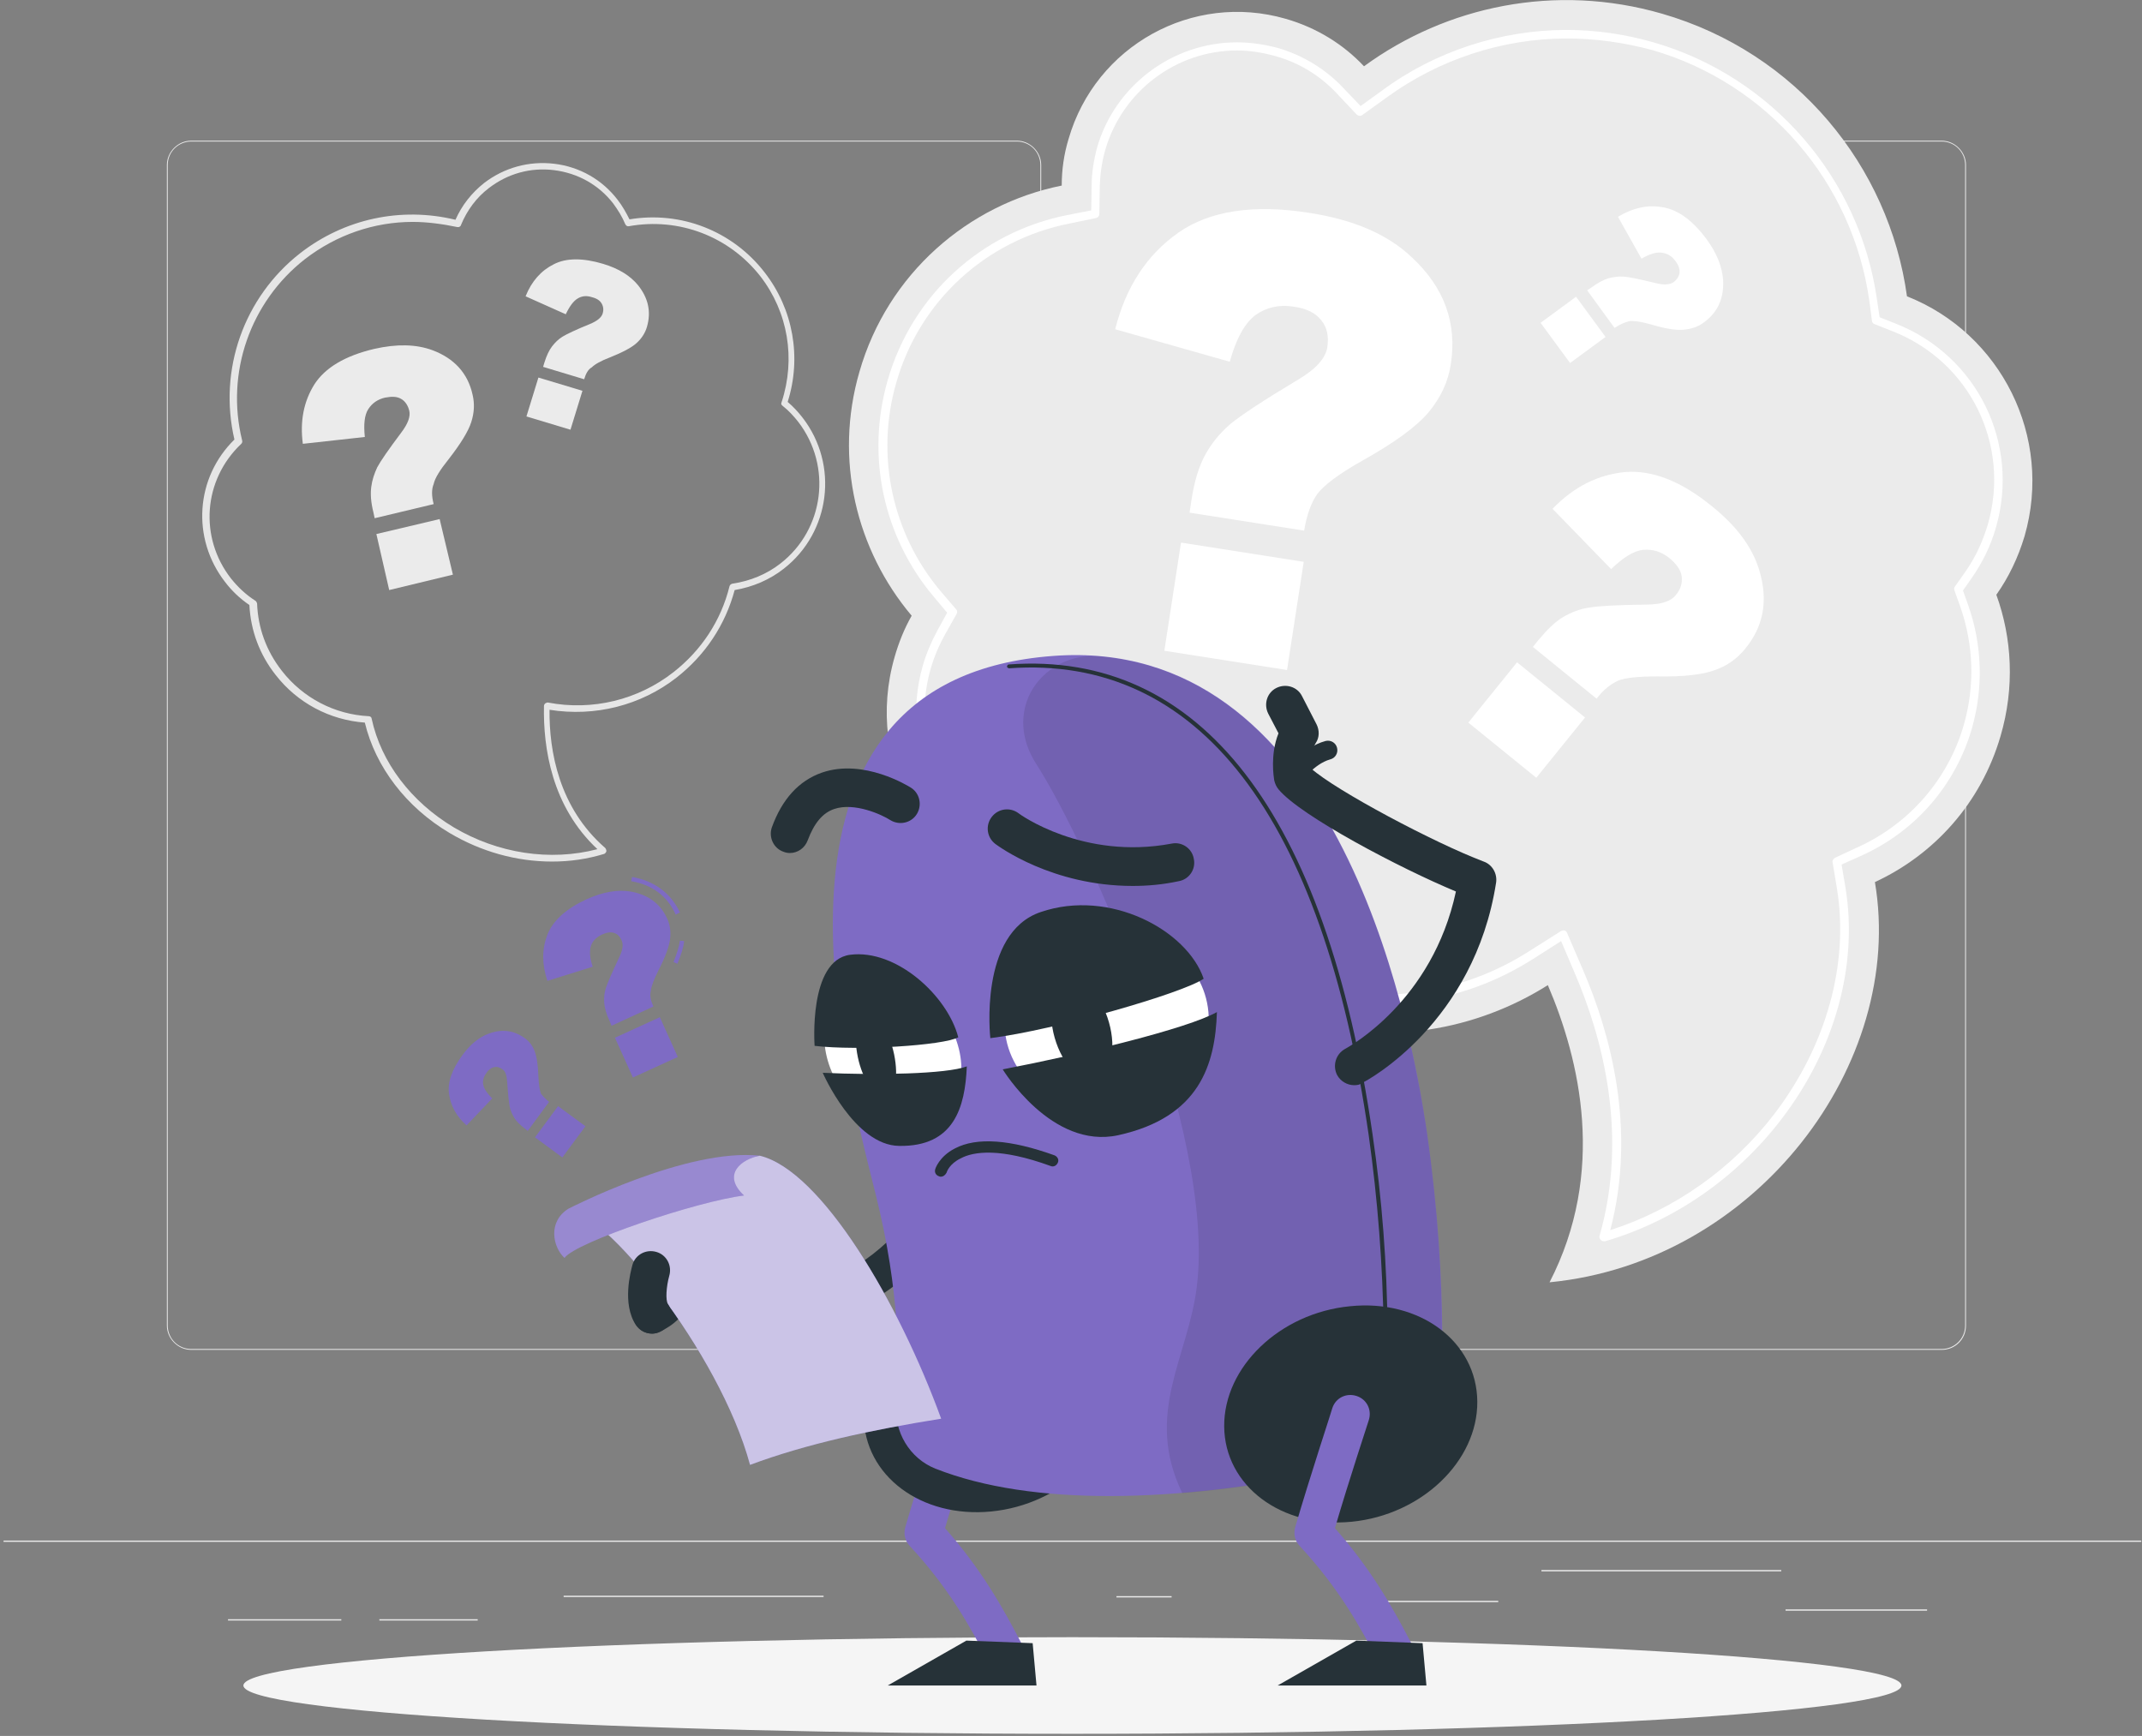 <svg width="501" height="406" viewBox="0 0 501 406" fill="none" xmlns="http://www.w3.org/2000/svg">
<rect x="0" y="0" width="501" height="406" fill="#808080" stroke="none"/>
<g clip-path="url(#clip0_496:6332)">
<path d="M500.831 360.301H0.831V360.601H500.831V360.301Z" fill="#EBEBEB"/>
<path d="M450.731 376.4H417.631V376.7H450.731V376.4Z" fill="#EBEBEB"/>
<path d="M274.031 373.301H261.131V373.601H274.031V373.301Z" fill="#EBEBEB"/>
<path d="M350.431 374.4H323.331V374.7H350.431V374.4Z" fill="#EBEBEB"/>
<path d="M416.631 367.2H360.531V367.5H416.631V367.2Z" fill="#EBEBEB"/>
<path d="M79.831 378.7H53.331V379H79.831V378.7Z" fill="#EBEBEB"/>
<path d="M111.731 378.7H88.731V379H111.731V378.7Z" fill="#EBEBEB"/>
<path d="M192.631 373.2H131.831V373.5H192.631V373.2Z" fill="#EBEBEB"/>
<path d="M237.831 315.7H44.731C41.631 315.7 39.031 313.1 39.031 310V38.6C39.031 35.5 41.631 32.9 44.731 32.9H237.831C240.931 32.9 243.531 35.5 243.531 38.6V310C243.531 313.2 241.031 315.7 237.831 315.7ZM44.731 33.1C41.731 33.1 39.231 35.5 39.231 38.6V310C39.231 313 41.631 315.5 44.731 315.5H237.831C240.831 315.5 243.331 313.1 243.331 310V38.6C243.331 35.6 240.931 33.1 237.831 33.1H44.731Z" fill="#EBEBEB"/>
<path d="M454.131 315.7H261.031C257.931 315.7 255.331 313.1 255.331 310V38.6C255.331 35.5 257.931 32.9 261.031 32.9H454.131C457.231 32.9 459.831 35.5 459.831 38.6V310C459.831 313.2 457.331 315.7 454.131 315.7ZM261.031 33.1C258.031 33.1 255.531 35.5 255.531 38.6V310C255.531 313 257.931 315.5 261.031 315.5H454.131C457.131 315.5 459.631 313.1 459.631 310V38.6C459.631 35.6 457.231 33.1 454.131 33.1H261.031Z" fill="#EBEBEB"/>
<path d="M467.931 172.1C471.231 160.8 470.631 149.3 466.931 139.1C469.831 135 472.031 130.4 473.531 125.4C480.231 102.2 468.031 78 446.031 69.3C441.831 38.9 420.231 12.3 388.731 3.2C363.831 -4 338.331 1.4 319.031 15.5C314.231 10.4 308.031 6.5 300.731 4.4C278.931 -1.9 256.231 10.7 249.931 32.5C248.831 36.1 248.331 39.8 248.331 43.4C226.431 47.8 207.631 64 201.031 86.9C195.031 107.5 200.331 128.7 213.231 144C211.531 147 210.231 150.2 209.231 153.7C202.131 178.4 216.331 204.3 241.131 211.4C249.331 213.8 257.531 213.8 265.231 211.9C274.331 224.4 287.531 234.2 303.531 238.8C324.131 244.7 345.231 241 362.031 230.4C369.531 247.9 375.731 274.1 362.431 299.9C410.731 295.2 445.731 248.8 438.531 206.3C452.331 199.9 463.331 187.9 467.931 172.1Z" fill="#EBEBEB"/>
<path d="M375.131 290.3C374.831 290.3 374.631 290.2 374.431 290C374.131 289.7 374.031 289.4 374.131 289C380.931 265.3 374.731 242.5 368.331 227.6L365.131 220.1L358.231 224.5C347.731 231.1 335.731 234.7 323.431 234.7C317.331 234.7 311.331 233.8 305.431 232.1C291.431 228.1 279.431 219.7 270.831 207.8L268.031 204L263.431 205.1C256.731 206.8 249.631 206.6 242.931 204.7C232.731 201.8 224.331 195.1 219.231 185.8C214.131 176.5 212.931 165.8 215.831 155.7C216.631 152.9 217.831 150.1 219.231 147.5L221.531 143.3L218.431 139.6C206.531 125.5 202.531 106.6 207.631 88.9C213.331 69.1 229.431 54.3 249.631 50.3L255.231 49.2L255.331 43.5C255.331 40.4 255.831 37.4 256.631 34.4C260.831 20 274.231 9.9 289.331 9.9C292.531 9.9 295.731 10.4 298.831 11.2C304.631 12.9 309.831 16 314.031 20.4L318.231 24.8L323.231 21.2C335.631 12 351.031 7 366.431 7C373.231 7 380.131 8 386.731 9.9C414.431 17.9 435.031 41.6 439.031 70.2L439.631 74.2L443.431 75.7C462.431 83.2 472.531 103.7 466.831 123.4C465.631 127.6 463.731 131.5 461.231 135.1L459.131 138.1L460.331 141.5C463.631 150.8 463.931 160.8 461.231 170.3C457.431 183.5 448.131 194.3 435.631 200L430.731 202.2L431.631 207.5C434.631 225.6 429.231 245.4 416.631 261.8C406.131 275.5 391.531 285.6 375.431 290.3C375.331 290.3 375.231 290.3 375.131 290.3ZM365.631 217.6C365.731 217.6 365.831 217.6 365.931 217.6C366.231 217.7 366.431 217.9 366.531 218.2L370.231 226.8C376.631 241.6 382.831 264.1 376.631 287.7C391.631 282.9 405.231 273.3 415.031 260.5C427.231 244.5 432.531 225.3 429.631 207.7L428.631 201.7C428.531 201.3 428.831 200.8 429.231 200.6L434.831 198C446.731 192.5 455.731 182.1 459.331 169.5C461.931 160.4 461.631 150.9 458.531 142L457.131 138.1C457.031 137.8 457.031 137.5 457.231 137.2L459.631 133.8C462.031 130.4 463.731 126.7 464.931 122.7C470.331 104 460.731 84.6 442.731 77.5L438.431 75.8C438.131 75.7 437.831 75.4 437.831 75L437.231 70.4C433.331 42.6 413.431 19.5 386.431 11.7C379.731 9.9 373.031 9 366.431 9C351.431 9 336.531 13.9 324.331 22.8L318.631 26.9C318.231 27.2 317.631 27.1 317.331 26.8L312.531 21.7C308.631 17.6 303.731 14.6 298.231 13.1C295.331 12.3 292.331 11.8 289.331 11.8C275.131 11.8 262.531 21.3 258.531 35C257.731 37.8 257.331 40.6 257.231 43.5L257.131 50C257.131 50.5 256.831 50.9 256.331 51L250.031 52.3C230.531 56.2 215.031 70.5 209.631 89.5C204.731 106.5 208.631 124.8 220.031 138.3L223.631 142.5C223.931 142.8 223.931 143.3 223.731 143.6L221.031 148.4C219.631 150.9 218.531 153.5 217.731 156.2C214.931 165.8 216.131 176 220.931 184.8C225.831 193.6 233.731 200 243.431 202.7C249.731 204.5 256.531 204.7 262.831 203.1L268.031 201.8C268.431 201.7 268.831 201.9 269.131 202.2L272.331 206.6C280.631 218.1 292.231 226.2 305.831 230.1C311.531 231.7 317.431 232.6 323.331 232.6C335.231 232.6 346.931 229.2 357.131 222.8L365.031 217.8C365.231 217.7 365.431 217.6 365.631 217.6Z" fill="white"/>
<path d="M305.031 124.1L278.231 119.9L278.631 117.2C279.331 112.6 280.431 109 281.931 106.3C283.431 103.6 285.331 101.3 287.731 99.2C290.131 97.2 295.431 93.7 303.431 88.9C307.731 86.4 310.031 83.8 310.431 81.3C310.831 78.7 310.431 76.6 309.031 74.9C307.731 73.2 305.531 72.1 302.431 71.7C299.131 71.2 296.131 71.9 293.631 73.7C291.131 75.6 289.131 79.2 287.631 84.6L260.831 77C263.331 67.1 268.231 59.6 275.631 54.4C282.931 49.3 293.231 47.7 306.331 49.8C316.631 51.4 324.531 54.8 330.131 60.1C337.831 67.2 340.831 75.6 339.331 85.2C338.731 89.2 337.031 92.9 334.231 96.3C331.431 99.7 326.231 103.5 318.531 107.8C313.231 110.8 309.731 113.4 308.131 115.5C306.631 117.6 305.631 120.5 305.031 124.1ZM276.231 126.9L304.931 131.4L301.031 156.7L272.331 152.2L276.231 126.9Z" fill="white"/>
<path d="M373.431 163.4L358.531 151.3L359.731 149.8C361.831 147.3 363.731 145.4 365.631 144.3C367.531 143.2 369.531 142.4 371.731 142.1C373.931 141.7 378.331 141.5 384.931 141.4C388.431 141.4 390.731 140.7 391.931 139.2C393.131 137.8 393.531 136.3 393.331 134.8C393.131 133.3 392.131 131.9 390.431 130.5C388.531 129 386.531 128.4 384.331 128.6C382.131 128.8 379.631 130.4 376.831 133.1L363.131 119C368.131 113.8 373.831 111 380.131 110.4C386.431 109.9 393.231 112.5 400.531 118.5C406.231 123.1 409.831 128 411.431 133.2C413.631 140.3 412.531 146.5 408.131 151.8C406.331 154 404.031 155.7 401.131 156.7C398.231 157.8 393.731 158.3 387.531 158.2C383.231 158.2 380.131 158.5 378.431 159.2C376.731 160 375.031 161.3 373.431 163.4ZM354.831 154.9L370.731 167.8L359.331 181.9L343.431 169L354.831 154.9Z" fill="white"/>
<path d="M377.631 76.7L371.231 67.9L372.131 67.3C373.631 66.2 374.931 65.5 376.131 65.1C377.331 64.8 378.531 64.6 379.831 64.7C381.131 64.8 383.531 65.3 387.231 66.2C389.131 66.7 390.531 66.6 391.431 66C392.231 65.4 392.731 64.6 392.831 63.8C392.931 63 392.631 62 391.831 61C391.031 59.9 390.031 59.3 388.731 59.1C387.431 58.9 385.831 59.4 383.931 60.5L378.431 50.7C381.931 48.6 385.531 47.8 389.031 48.5C392.531 49.1 395.931 51.6 399.131 55.9C401.631 59.3 402.831 62.5 403.031 65.6C403.231 69.8 401.731 73.1 398.531 75.4C397.231 76.4 395.731 76.9 393.931 77.1C392.131 77.3 389.631 76.9 386.231 75.9C383.831 75.2 382.131 75 381.131 75.1C379.931 75.4 378.831 75.9 377.631 76.7ZM368.631 69.4L375.531 78.8L367.231 84.9L360.331 75.5L368.631 69.4Z" fill="white"/>
<path d="M129.131 201.5C120.831 201.5 112.531 199.2 105.131 194.8C95.031 188.8 87.831 179.4 85.331 169C77.131 168.4 69.531 164.4 64.431 157.8C60.731 153.1 58.631 147.5 58.331 141.5C56.131 140 54.231 138.2 52.631 136.1C44.731 125.9 45.731 111.7 54.831 102.8C51.031 86.499 57.031 69.499 70.231 59.2C80.531 51.2 93.731 48.3 106.531 51.4C108.031 47.999 110.331 45.099 113.231 42.8C117.931 39.2 123.731 37.599 129.631 38.3C135.531 38.999 140.831 41.999 144.431 46.7C145.531 48.099 146.431 49.7 147.231 51.3C159.231 49.3 171.331 53.999 178.831 63.7C185.531 72.299 187.531 83.6 184.231 93.999C185.531 95.1 186.731 96.4 187.731 97.7C196.231 108.7 194.231 124.5 183.331 133C180.031 135.6 176.031 137.3 171.831 138C169.631 146.2 164.931 153.2 158.331 158.4C149.931 165 139.131 167.7 128.531 166C128.431 175.7 130.731 188.9 141.531 198.3C141.731 198.5 141.831 198.8 141.831 199.1C141.731 199.4 141.531 199.6 141.331 199.7C137.431 200.9 133.331 201.5 129.131 201.5ZM96.531 51.9C87.531 51.9 78.731 54.9 71.331 60.599C58.531 70.6 52.731 87.2 56.631 103C56.731 103.3 56.631 103.6 56.431 103.8C47.531 112.2 46.531 125.7 54.031 135.3C55.631 137.3 57.531 139.1 59.731 140.5C59.931 140.6 60.031 140.9 60.131 141.1C60.331 146.9 62.331 152.3 65.931 156.9C70.831 163.2 78.231 167.1 86.231 167.5C86.631 167.5 86.931 167.8 86.931 168.1C89.131 178.3 96.131 187.5 106.131 193.5C116.431 199.6 128.631 201.5 139.731 198.6C129.031 188.6 127.031 174.9 127.231 165.1C127.231 164.9 127.331 164.7 127.531 164.5C127.731 164.4 127.931 164.3 128.131 164.3C138.531 166.3 149.231 163.7 157.531 157.2C164.031 152.1 168.631 145.2 170.631 137.1C170.731 136.8 170.931 136.6 171.331 136.5C175.431 135.9 179.331 134.3 182.531 131.8C192.831 123.8 194.631 109 186.731 98.7C185.631 97.299 184.431 95.999 183.031 94.9C182.731 94.7 182.631 94.4 182.831 93.999C186.131 83.9 184.331 72.999 177.831 64.6C170.531 55.3 158.831 50.8 147.131 52.9C146.731 52.999 146.431 52.8 146.231 52.4C145.531 50.7 144.531 49.099 143.431 47.599C140.031 43.2 135.131 40.499 129.631 39.8C124.131 39.099 118.731 40.599 114.331 43.999C111.431 46.2 109.231 49.2 107.831 52.599C107.731 52.999 107.331 53.2 106.931 53.099C103.531 52.4 100.031 51.9 96.531 51.9Z" fill="#E6E6E6"/>
<path d="M101.431 117.899L87.631 121.199L87.331 119.799C86.731 117.399 86.631 115.499 86.831 113.899C87.031 112.299 87.531 110.799 88.231 109.299C89.031 107.799 90.831 105.199 93.831 101.199C95.431 99.099 96.031 97.399 95.731 96.099C95.431 94.799 94.731 93.799 93.831 93.299C92.831 92.699 91.631 92.699 90.031 92.999C88.331 93.399 87.031 94.299 86.131 95.699C85.231 97.099 85.031 99.299 85.331 102.199L70.831 103.799C70.131 98.499 71.031 93.899 73.531 89.899C76.031 85.999 80.731 83.199 87.531 81.599C92.831 80.399 97.331 80.499 101.131 81.899C106.231 83.799 109.431 87.299 110.531 92.299C111.031 94.399 110.931 96.499 110.231 98.699C109.531 100.899 107.731 103.799 104.931 107.399C102.931 109.899 101.731 111.799 101.431 113.199C100.931 114.399 100.931 115.999 101.431 117.899ZM88.031 124.899L102.831 121.399L105.931 134.399L91.031 137.999L88.031 124.899Z" fill="#EBEBEB"/>
<path d="M136.631 88.7L127.031 85.8L127.331 84.8C127.831 83.2 128.431 81.9 129.131 81C129.831 80.1 130.631 79.3 131.631 78.7C132.631 78.1 134.731 77.1 137.931 75.8C139.631 75.1 140.631 74.3 140.931 73.4C141.231 72.5 141.131 71.7 140.731 71C140.331 70.3 139.631 69.8 138.431 69.5C137.231 69.1 136.131 69.2 135.131 69.8C134.131 70.4 133.231 71.6 132.331 73.5L122.931 69.3C124.331 65.8 126.531 63.3 129.531 61.8C132.431 60.3 136.331 60.3 141.031 61.7C144.731 62.8 147.431 64.5 149.231 66.7C151.631 69.7 152.331 72.9 151.331 76.4C150.931 77.8 150.131 79.1 148.931 80.2C147.731 81.3 145.631 82.4 142.631 83.6C140.531 84.4 139.131 85.2 138.431 85.9C137.531 86.4 137.031 87.4 136.631 88.7ZM125.931 88.3L136.231 91.4L133.431 100.5L123.131 97.4L125.931 88.3Z" fill="#EBEBEB"/>
<path d="M250.831 405.5C357.919 405.5 444.731 400.441 444.731 394.2C444.731 387.96 357.919 382.9 250.831 382.9C143.743 382.9 56.931 387.96 56.931 394.2C56.931 400.441 143.743 405.5 250.831 405.5Z" fill="#F5F5F5"/>
<path d="M158.431 225.4L157.531 225C158.331 223 158.831 221.4 159.031 220L160.031 220.1C159.831 221.6 159.331 223.3 158.431 225.4ZM158.031 213.9C156.131 209.6 152.531 206.9 147.631 206.1L147.831 205.1C153.031 206 156.931 208.9 159.031 213.4L158.031 213.9Z" fill="#7E6BC4"/>
<path d="M152.831 235.4L143.031 239.9L142.631 238.9C141.831 237.2 141.431 235.8 141.331 234.6C141.231 233.4 141.331 232.2 141.731 231C142.131 229.8 143.131 227.5 144.731 224.1C145.631 222.3 145.831 221 145.431 220C145.031 219.1 144.431 218.4 143.631 218.2C142.831 217.9 141.831 218.1 140.731 218.6C139.531 219.2 138.631 220 138.231 221.2C137.831 222.4 137.931 224 138.631 226.1L128.031 229.4C126.731 225.5 126.731 222 128.031 218.6C129.331 215.3 132.431 212.5 137.231 210.3C141.031 208.6 144.431 208 147.431 208.5C151.531 209.2 154.431 211.3 156.031 214.8C156.731 216.3 156.931 217.9 156.731 219.6C156.531 221.3 155.631 223.8 154.031 226.9C152.931 229.1 152.331 230.7 152.231 231.7C151.931 232.9 152.231 234.1 152.831 235.4ZM143.831 242.7L154.331 237.9L158.531 247.2L148.031 252L143.831 242.7Z" fill="#7E6BC4"/>
<path d="M128.431 257.7L123.431 264.5L122.831 264C121.631 263.1 120.831 262.3 120.331 261.5C119.831 260.7 119.431 259.8 119.231 258.9C119.031 257.9 118.831 256 118.631 253.1C118.531 251.6 118.231 250.5 117.531 250.1C116.831 249.6 116.231 249.4 115.531 249.6C114.931 249.7 114.231 250.2 113.731 251C113.131 251.8 112.831 252.8 113.031 253.7C113.231 254.7 113.931 255.7 115.131 256.9L109.131 263.2C106.731 261.1 105.431 258.6 105.031 255.9C104.631 253.1 105.731 250.1 108.131 246.8C110.031 244.2 112.131 242.5 114.431 241.7C117.531 240.6 120.231 241 122.731 242.8C123.731 243.5 124.531 244.5 125.031 245.8C125.531 247.1 125.831 249 125.931 251.8C126.031 253.7 126.231 255 126.531 255.8C126.931 256.3 127.531 257 128.431 257.7ZM125.131 266L130.531 258.7L136.931 263.4L131.531 270.7L125.131 266Z" fill="#7E6BC4"/>
<path d="M234.931 390.601C233.331 390.601 231.731 389.701 230.931 388.201C226.931 380.401 221.831 371.301 212.731 361.501C211.631 360.301 211.331 358.701 211.731 357.201C215.131 345.501 220.431 329.501 220.431 329.301C221.231 326.901 223.731 325.701 226.131 326.501C228.531 327.301 229.731 329.801 228.931 332.201C228.931 332.301 224.331 346.101 221.031 357.401C229.431 366.901 234.531 375.901 238.831 384.201C239.931 386.401 239.131 389.101 236.931 390.201C236.331 390.401 235.631 390.601 234.931 390.601Z" fill="#7E6BC4"/>
<path d="M242.431 394.2H207.631L226.031 383.7L241.531 384.3L242.431 394.2Z" fill="#263238"/>
<path d="M261.231 325.4C261.331 339.3 248.231 351.9 231.831 353.5C215.431 355.1 202.131 345.1 202.031 331.2C201.931 317.3 215.031 304.7 231.431 303.1C247.731 301.4 261.131 311.4 261.231 325.4Z" fill="#263238"/>
<path d="M152.531 311.901C150.731 311.901 149.131 310.901 148.431 309.101C147.531 306.801 148.531 304.201 150.831 303.201C153.431 302.101 153.831 299.501 153.831 299.401C154.031 297.401 155.531 295.801 157.531 295.401C158.631 295.201 159.631 294.901 160.831 294.601C166.931 292.801 174.431 290.601 198.131 297.301C221.531 284.201 221.731 259.701 221.731 258.601C221.731 256.101 223.731 254.101 226.231 254.101C228.731 254.101 230.731 256.101 230.731 258.501C230.731 259.801 230.631 290.601 200.731 306.001C199.731 306.501 198.531 306.601 197.431 306.301C174.831 299.801 168.431 301.601 163.331 303.101C162.831 303.201 162.431 303.401 161.931 303.501C160.831 306.301 158.531 309.601 154.331 311.401C153.631 311.801 153.031 311.901 152.531 311.901Z" fill="#263238"/>
<path d="M204.931 279.8C196.431 246 173.731 158.7 246.431 153.4C311.631 148.6 329.531 235.4 333.831 265.4C336.331 282.9 337.231 298.8 337.331 311.2C337.531 327.2 326.231 341 310.531 344.2C275.031 351.4 241.431 352.4 218.831 343.5C212.731 341.1 209.031 334.8 209.631 328.3C210.431 318.7 210.431 302 204.931 279.8Z" fill="#7E6BC4"/>
<path opacity="0.1" d="M333.831 265.501C329.731 237.201 313.631 158.501 257.131 153.501C250.531 152.901 244.131 156.201 241.031 162.001C238.531 166.901 238.631 172.801 242.331 178.601C254.731 197.901 284.431 264.601 279.931 300.901C277.931 317.401 267.531 330.601 276.531 349.201C287.431 348.301 298.831 346.601 310.431 344.201C326.131 341.001 337.331 327.201 337.231 311.201C337.231 298.901 336.331 283.001 333.831 265.501Z" fill="black"/>
<path d="M324.031 311.7C323.831 311.7 323.631 311.5 323.631 311.3C323.431 295.8 322.231 280.5 320.131 265.5C309.331 190.8 280.231 153.1 236.031 156.3C235.831 156.3 235.531 156.1 235.531 155.9C235.531 155.7 235.731 155.4 235.931 155.4C280.731 152.1 310.131 190.1 321.031 265.3C323.231 280.3 324.431 295.7 324.531 311.2C324.531 311.5 324.331 311.7 324.031 311.7Z" fill="#263238"/>
<path d="M345.531 327.801C345.631 341.701 332.531 354.301 316.131 355.901C299.731 357.501 286.431 347.501 286.331 333.601C286.231 319.701 299.331 307.101 315.731 305.501C332.131 303.801 345.431 313.801 345.531 327.801Z" fill="#263238"/>
<path d="M326.131 390.601C324.531 390.601 322.931 389.701 322.131 388.201C318.131 380.401 313.031 371.301 303.931 361.501C302.831 360.301 302.531 358.701 302.931 357.201C306.331 345.501 311.631 329.501 311.631 329.301C312.431 326.901 314.931 325.701 317.331 326.501C319.731 327.301 320.931 329.801 320.131 332.201C320.131 332.301 315.531 346.101 312.231 357.401C320.631 366.901 325.731 375.901 330.031 384.201C331.131 386.401 330.331 389.101 328.131 390.201C327.531 390.401 326.831 390.601 326.131 390.601Z" fill="#7E6BC4"/>
<path d="M316.731 253.801C315.131 253.801 313.531 252.901 312.731 251.401C311.631 249.201 312.431 246.501 314.631 245.301C315.531 244.801 335.031 234.201 340.531 208.501C327.531 203.101 304.131 190.801 299.031 184.601C298.531 184.001 298.231 183.301 298.031 182.501C297.931 181.801 297.031 176.501 299.031 171.501L296.631 166.901C295.531 164.701 296.331 162.001 298.531 160.901C300.731 159.801 303.431 160.601 304.531 162.801L307.931 169.401C308.631 170.801 308.631 172.501 307.731 173.801C306.631 175.501 306.531 178.101 306.631 179.701C312.431 184.901 335.631 197.201 347.031 201.501C349.031 202.201 350.231 204.301 349.931 206.401C344.831 239.201 319.831 252.701 318.731 253.201C318.131 253.701 317.431 253.801 316.731 253.801Z" fill="#263238"/>
<path d="M302.431 184.101C302.031 184.101 301.631 184.001 301.231 183.701C300.231 183.001 299.931 181.601 300.531 180.601C300.731 180.401 304.431 174.801 310.031 173.301C311.231 173.001 312.431 173.701 312.731 174.901C313.031 176.101 312.331 177.301 311.131 177.601C307.231 178.701 304.231 183.001 304.231 183.101C303.831 183.701 303.131 184.101 302.431 184.101Z" fill="#263238"/>
<path d="M333.631 394.2H298.831L317.231 383.7L332.731 384.3L333.631 394.2Z" fill="#263238"/>
<path d="M260.728 260.216C273.876 259.053 283.686 248.521 282.64 236.693C281.593 224.865 270.085 216.22 256.937 217.384C243.789 218.548 233.979 229.08 235.026 240.907C236.073 252.735 247.58 261.38 260.728 260.216Z" fill="white"/>
<path d="M256.316 252.437C259.822 251.439 261.191 245.462 259.375 239.089C257.559 232.715 253.246 228.358 249.74 229.357C246.235 230.355 244.865 236.332 246.681 242.705C248.497 249.079 252.811 253.436 256.316 252.437Z" fill="#263238"/>
<path d="M231.631 242.801C246.731 240.901 276.631 232.301 281.531 228.901C277.631 217.501 259.531 207.801 243.431 213.301C228.831 218.201 231.631 242.801 231.631 242.801Z" fill="#263238"/>
<path d="M234.531 250.101C253.231 246.501 277.631 240.601 284.631 236.701C284.231 248.901 280.631 261.301 261.531 265.501C245.931 268.901 234.531 250.101 234.531 250.101Z" fill="#263238"/>
<path d="M224.831 248.9C225.431 258.5 218.731 265.001 209.831 263.601C201.031 262.101 193.431 253.201 192.831 243.601C192.231 234.001 198.931 227.5 207.831 228.9C216.631 230.4 224.231 239.4 224.831 248.9Z" fill="white"/>
<path d="M209.131 246.601C210.231 252.001 209.331 256.401 206.931 256.601C204.631 256.801 201.731 252.501 200.631 247.201C199.531 241.801 200.431 237.401 202.831 237.201C205.231 237.001 208.031 241.301 209.131 246.601Z" fill="#263238"/>
<path d="M190.531 244.601C200.631 245.801 220.731 244.501 224.131 242.601C221.631 232.901 209.631 221.901 198.831 223.301C189.031 224.601 190.531 244.601 190.531 244.601Z" fill="#263238"/>
<path d="M192.431 250.9C205.031 251.5 221.431 251.2 226.131 249.4C225.731 259 223.131 268.2 210.331 268C199.831 267.9 192.431 250.9 192.431 250.9Z" fill="#263238"/>
<path d="M264.931 207.2C246.031 207.2 233.531 197.9 232.831 197.4C230.831 195.9 230.431 193.101 231.931 191.101C233.431 189.101 236.231 188.7 238.231 190.2C238.431 190.4 253.331 201.201 274.031 197.301C276.431 196.801 278.831 198.4 279.231 200.9C279.731 203.3 278.131 205.701 275.631 206.101C271.931 206.901 268.331 207.2 264.931 207.2Z" fill="#263238"/>
<path d="M184.731 199.5C184.231 199.5 183.731 199.4 183.231 199.2C180.931 198.4 179.731 195.8 180.531 193.5C182.931 186.9 186.831 182.6 192.231 180.7C202.031 177.3 212.531 183.9 213.031 184.2C215.131 185.5 215.731 188.3 214.431 190.4C213.131 192.5 210.331 193.1 208.231 191.8C206.231 190.5 199.831 187.6 195.131 189.2C192.431 190.1 190.431 192.5 188.931 196.5C188.231 198.4 186.531 199.5 184.731 199.5Z" fill="#263238"/>
<path d="M220.031 275.2C219.931 275.2 219.831 275.2 219.631 275.1C218.931 274.9 218.531 274.2 218.731 273.5C218.731 273.4 219.631 270.5 223.331 268.6C228.431 265.9 236.331 266.5 246.631 270.2C247.331 270.5 247.731 271.2 247.431 271.9C247.131 272.6 246.431 273 245.731 272.7C233.931 268.4 227.731 269.3 224.731 270.9C222.031 272.2 221.431 274.1 221.431 274.2C221.131 274.8 220.631 275.2 220.031 275.2Z" fill="#263238"/>
<path d="M177.731 270.301C151.631 272.601 132.931 283.501 132.931 283.501C140.631 282.001 168.331 316.201 175.431 342.601C188.531 337.701 203.831 334.401 220.131 331.801C210.231 304.601 192.131 273.801 177.731 270.301Z" fill="#7E6BC4"/>
<path opacity="0.6" d="M177.731 270.301C151.631 272.601 132.931 283.501 132.931 283.501C140.631 282.001 168.331 316.201 175.431 342.601C188.531 337.701 203.831 334.401 220.131 331.801C210.231 304.601 192.131 273.801 177.731 270.301Z" fill="white"/>
<path d="M177.731 270.301C160.631 268.401 132.931 282.701 132.931 282.701C128.031 285.801 129.331 291.701 132.031 294.201C134.631 290.501 163.231 280.901 174.031 279.601C168.631 274.601 173.631 271.001 177.731 270.301Z" fill="#7E6BC4"/>
<path opacity="0.2" d="M177.731 270.301C160.631 268.401 132.931 282.701 132.931 282.701C128.031 285.801 129.331 291.701 132.031 294.201C134.631 290.501 163.231 280.901 174.031 279.601C168.631 274.601 173.631 271.001 177.731 270.301Z" fill="white"/>
<path d="M152.531 311.9C151.031 311.9 149.631 311.2 148.731 309.9C145.431 304.9 147.531 297.3 147.931 295.8C148.631 293.4 151.131 292.1 153.531 292.8C155.931 293.5 157.231 296 156.531 298.4C155.831 300.9 155.631 304.1 156.231 305C157.631 307.1 157.031 309.9 154.931 311.2C154.131 311.7 153.331 311.9 152.531 311.9Z" fill="#263238"/>
</g>
<defs>
<clipPath id="clip0_496:6332">
<rect width="500" height="405.5" fill="white" transform="translate(0.831)"/>
</clipPath>
</defs>
</svg>